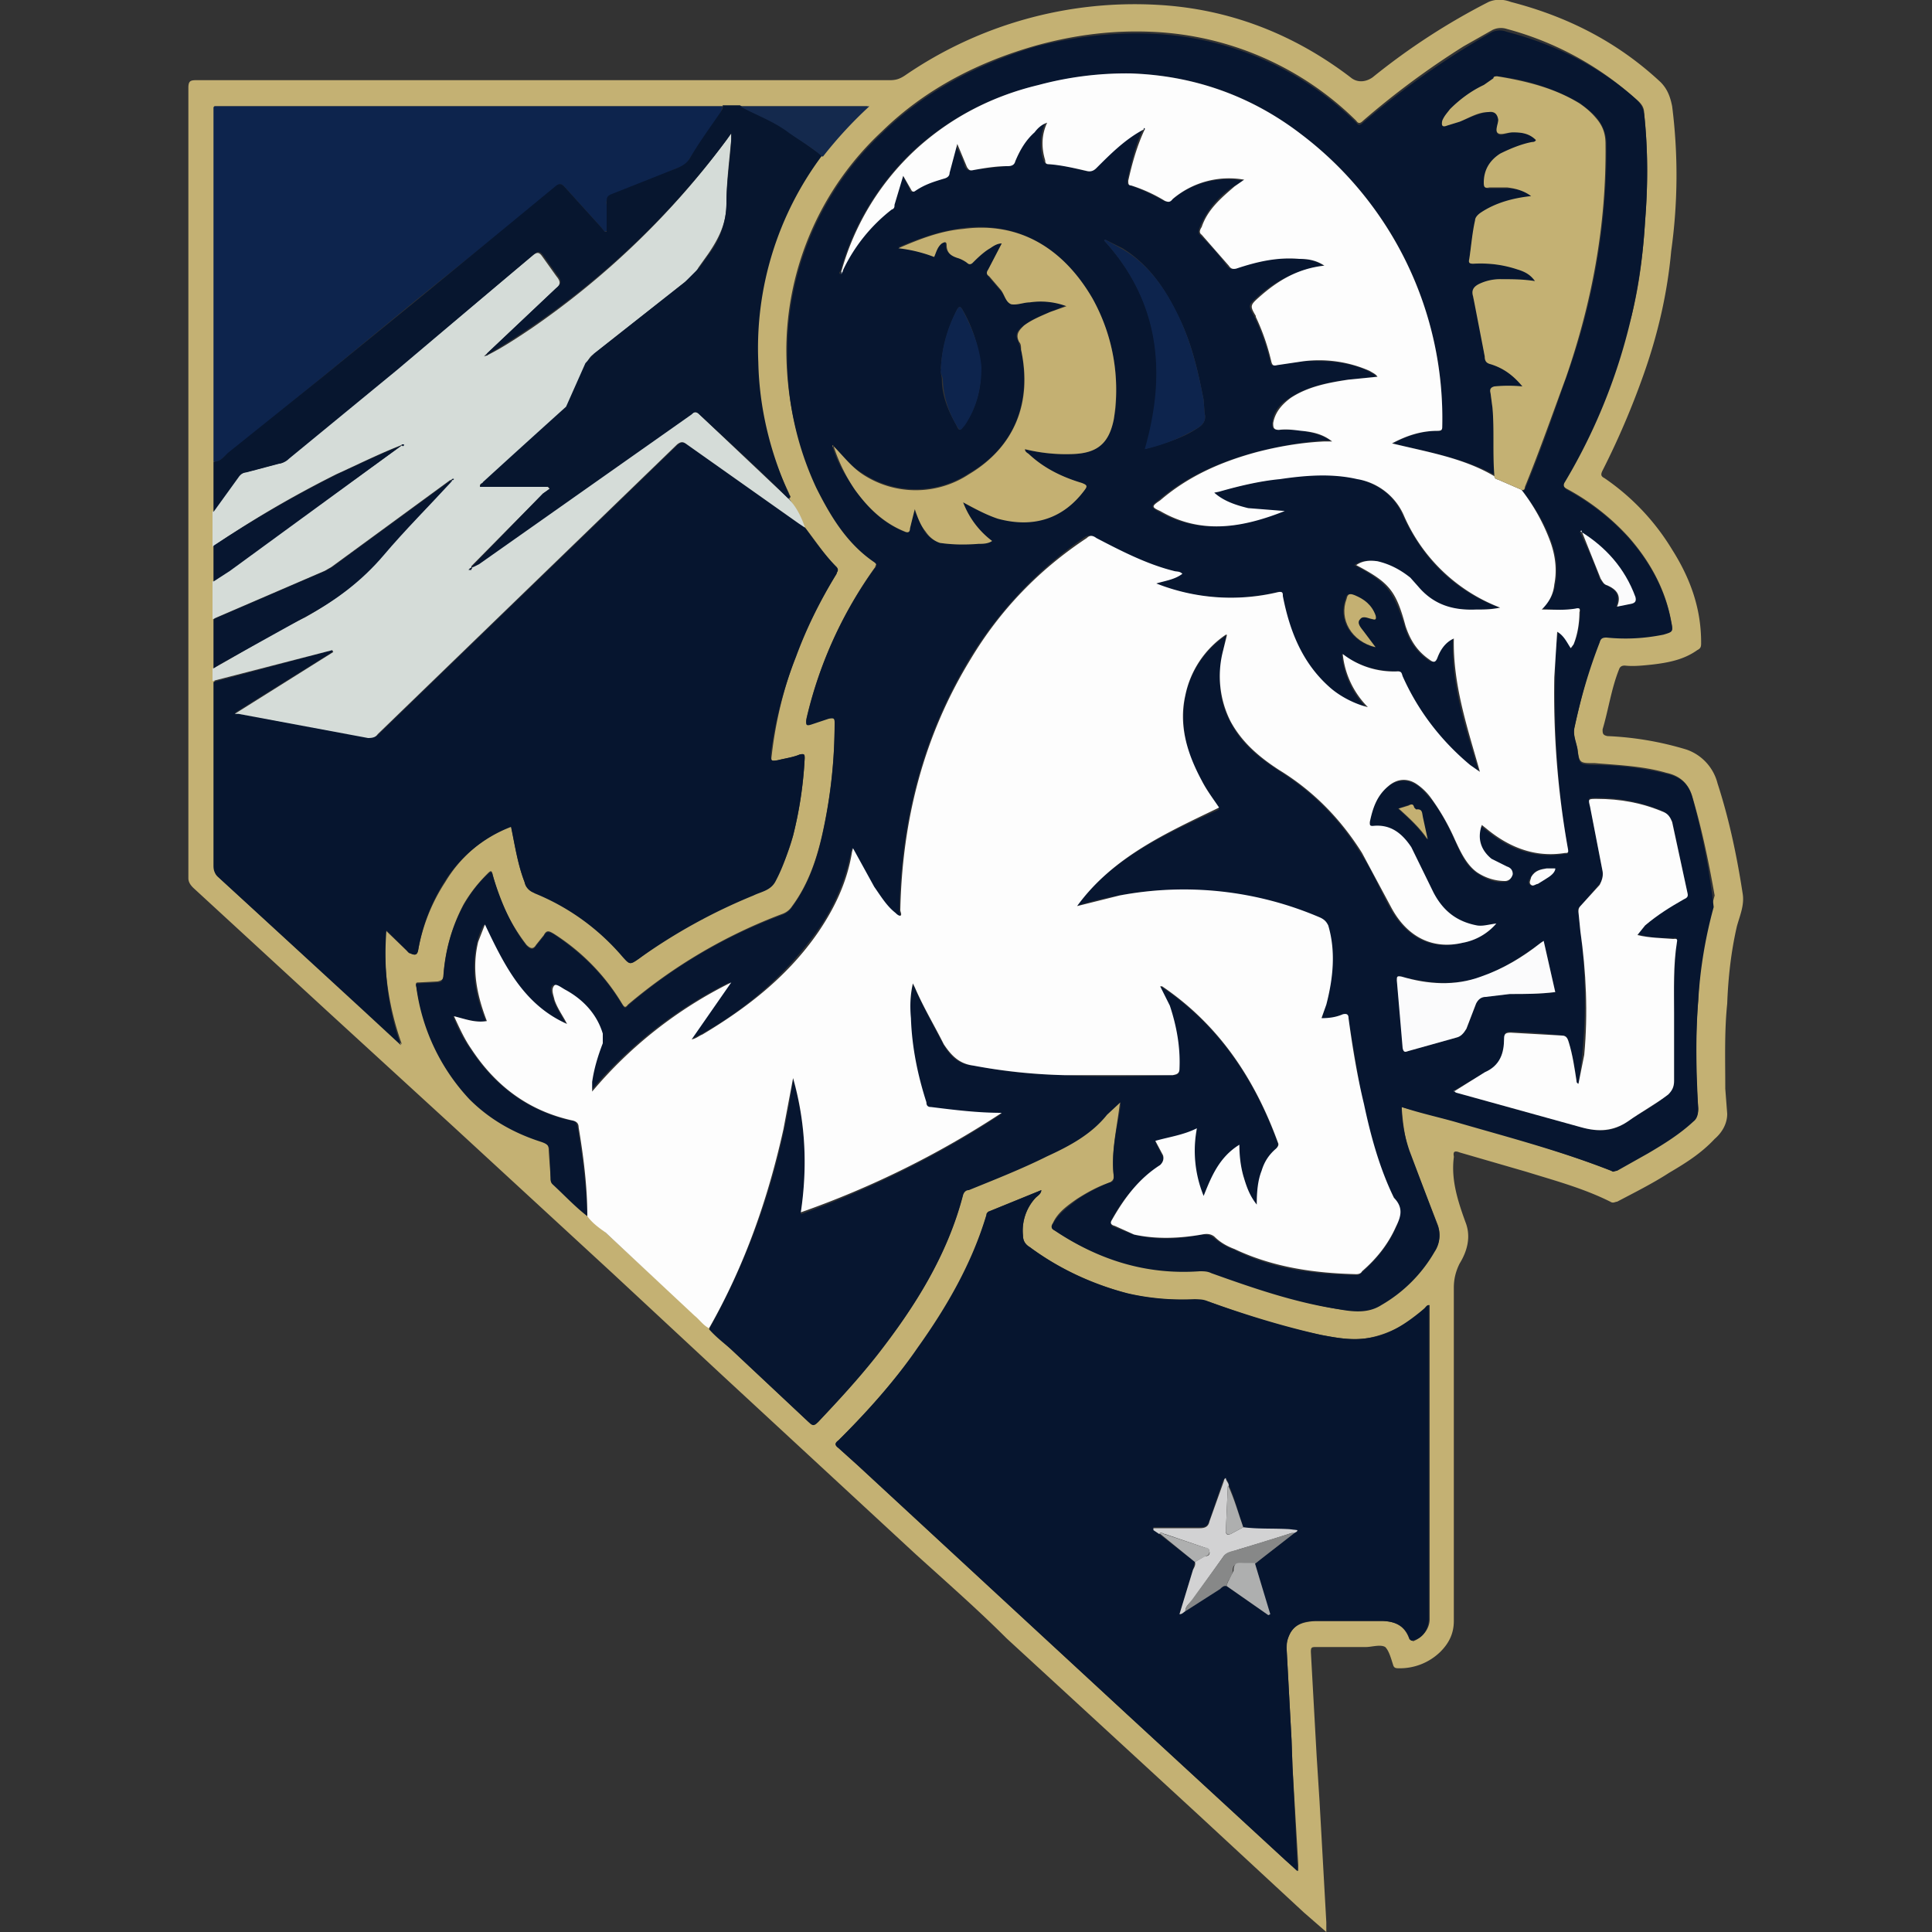 <svg version="1.1" id="Layer_1" xmlns="http://www.w3.org/2000/svg" x="0" y="0" viewBox="0 0 200 200" xml:space="preserve"><rect x="0" y="0" width="200" height="200" fill="#333333" stroke="none"/><style>.nbb_st0{fill:#c4b173}.nbb_st1{fill:#071630}.nbb_st2{fill:#fdfdfd}.nbb_st3{fill:#06152f}.nbb_st4{fill:#d5dcd8}.nbb_st5{fill:#0d244d}.nbb_st6{fill:#07162f}.nbb_st7{fill:#14294d}.nbb_st8{fill:#c4b072}.nbb_st9{fill:#fbfbfc}.nbb_st12{fill:#aeafaf}</style><path class="nbb_st0" d="M137.3 200l-2.3-2-10.8-10a33188 33188 0 00-20-18.4c-3-3-6.2-5.8-9.4-8.7l-20-18.5-11.4-10.6-16.5-15.2-13.1-12L20 91.9c-.3-.3-.5-.6-.5-1V9.1c0-.7.2-.8.8-.8h71.8c.6 0 1-.1 1.6-.5A42 42 0 01119.8.5c7.4.4 14.1 3 20 7.5.7.6 1.6.5 2.3 0a68.8 68.8 0 0112-7.8c.7-.3 1.5-.3 2.3 0 5.8 1.5 11 4.1 15.5 8.3.7.7 1 1.5 1.2 2.5a56.6 56.6 0 01-.1 15c-.4 4.4-1.4 8.7-2.9 12.9a83.2 83.2 0 01-4.2 9.8c-.2.4-.2.6.2.8a24 24 0 017 7.4c1.9 3 3 6.1 3 9.6 0 .4 0 .6-.4.8-1.4 1-3 1.3-4.7 1.5-1 .1-1.9.2-2.8.1-.3 0-.5.1-.6.4-.8 2-1.1 4.2-1.7 6.2 0 .4 0 .6.5.7a32.7 32.7 0 018.2 1.4 5 5 0 013.2 3.5c1.2 3.7 2 7.5 2.6 11.4.2 1.2-.3 2.3-.6 3.4-.6 2.6-.9 5.3-1 8-.3 2.9-.2 5.8-.2 8.8l.2 2.6c0 1.1-.6 2-1.3 2.6-1.4 1.5-3 2.5-4.7 3.5-1.7 1.1-3.5 2-5.4 3-.2 0-.4.2-.7 0-2.8-1.4-5.8-2.2-8.7-3.1l-6.9-2c-.5-.2-.7-.1-.6.4v.1c-.3 2.3.4 4.5 1.2 6.7.6 1.5.2 3-.6 4.3-.4.8-.6 1.6-.6 2.5v34.5c0 1.3-.5 2.3-1.4 3.2a6 6 0 01-4.2 1.7c-.4 0-.6 0-.7-.4-.2-.6-.4-1.4-.8-1.8-.5-.3-1.4 0-2 0h-5.1c-.5 0-.6 0-.6.5l.6 10.8.3 4.7.7 12.5v1zM76.6 11H22.2v78.5c0 .6 0 1 .4 1.3l15 13.7 4 3.6a29.7 29.7 0 01-1.7-11.8l2.1 2 .5.4c.5.2.7.2.8-.4a19 19 0 012.8-7 14 14 0 016.8-5.8c.4 2 .7 4 1.4 5.8.2.6.5 1 1 1.1 3.6 1.4 6.6 3.7 9.1 6.5.8 1 .8 1 1.8.3 3.6-2.8 7.7-4.8 11.8-6.6.8-.3 1.8-.5 2.3-1.5.7-1.5 1.4-3 1.8-4.6a41 41 0 001.2-8c0-.3 0-.5-.5-.4-.7.3-1.5.4-2.3.6-.7.1-.7.1-.6-.6a42 42 0 012.5-10.2c1.1-3 2.5-5.8 4.2-8.5 0-.2.3-.4 0-.7-1.2-1.2-2.1-2.6-3.2-4l-.1-.1c-.4-1-1-2-1.6-3 .3-.2 0-.3 0-.5A33.6 33.6 0 0189.8 11H76.6zm31.2 112.2l-5.4 2.2c-.2 0-.2.3-.3.5-1.5 5-4 9.4-7 13.6a75.7 75.7 0 01-8.3 9.6c-.4.3-.4.5 0 .8l2 1.8 14.6 13.5 13.2 12.2 16.5 15.2 1.3 1.1v-.6l-.6-10.2-.1-2.8-.5-9.2c0-.7 0-1.3.4-1.9.6-1 1.6-1.1 2.6-1.2h6.7c1.4 0 2.5.4 3 1.9l.4.2c1-.4 1.7-1.3 1.7-2.3v-31.8-.7c-.3 0-.4.3-.6.4a11.4 11.4 0 01-5.7 3c-1.7.3-3.3 0-4.9-.3-4-.8-8-2.1-11.8-3.5l-1.3-.2a24 24 0 01-7-.6c-3.6-1-7-2.5-10.1-4.8-.5-.3-.7-.7-.7-1.2a5 5 0 011.3-3.9c.2-.2.5-.4.6-.8h.2-.2zm-34.4 14.3l2.3 2.2 8 7.5c.4.3.6.3 1 0 2.1-2.3 4.2-4.5 6.1-7 4-5 7.3-10.4 8.9-16.6 0-.3.3-.4.6-.5 2.7-1 5.5-2.2 8.1-3.5 2.4-1 4.6-2.3 6.2-4.3l1.3-1.3c.1.2 0 .3 0 .4-.3 2.5-.9 4.9-.6 7.3 0 .4-.1.5-.4.7-1.2.4-2.3 1-3.4 1.7-1 .7-2 1.4-2.5 2.5-.2.3-.2.5.1.7a24 24 0 0015 4.2c.5 0 .9 0 1.2.2 4.3 1.5 8.6 3 13.1 3.8 1.6.2 3.2.4 4.6-.5a15 15 0 005.5-5.5 3 3 0 00.3-2.8l-3-7.7c-.4-1.4-.6-2.9-.7-4.4l6 1.6c5.3 1.5 10.6 3 15.7 5l.6-.1 3.2-1.8c1.7-1 3.3-2 4.7-3.3.4-.4.5-.8.5-1.3-.3-3.7-.3-7.5 0-11.2a46.9 46.9 0 011.7-10.8c-.6-3.4-1.3-6.8-2.3-10.2-.4-1.4-1.3-2.2-2.7-2.5-2.4-.7-5-.8-7.4-1-1.6 0-1.6 0-1.8-1.5-.2-.7-.5-1.5-.3-2.3.7-3 1.4-6 2.6-8.8.1-.4.3-.5.7-.5 2 .2 4 .1 5.9-.3 1-.2 1-.3.8-1.3-.6-3.3-2.2-6.2-4.4-8.7a24 24 0 00-6.4-5c-.4-.2-.4-.4-.2-.9a88.1 88.1 0 006.9-17c.8-3.2 1.2-6.5 1.4-9.9.3-3.7.3-7.4-.1-11.1 0-.6-.3-1-.8-1.4A32.5 32.5 0 00156 3a2 2 0 00-1.5.1l-3 1.7a85 85 0 00-10.4 7.7c-.3.3-.5.3-.7 0a32 32 0 00-21-9.2c-4.1-.2-8.1.3-12.1 1.4-6 1.7-11.5 4.5-16 8.9a31 31 0 00-9.9 22.5c0 5 1 9.8 3.2 14.2 1.4 3 3.1 5.8 6 7.8.3.2 0 .4 0 .6a44 44 0 00-7.1 15.6c-.1.5-.1.7.5.5l1.8-.5c.5-.1.6 0 .6.5 0 3.8-.4 7.5-1.2 11.2-.6 2.8-1.5 5.5-3.2 7.8a2 2 0 01-1 .8 54.2 54.2 0 00-16 9.4c-.3.4-.4.2-.6-.1-1.8-3-4.2-5.4-7-7.2-.5-.3-.8-.5-1.1.1l-.8 1c-.3.5-.6.4-1 0a19.3 19.3 0 01-3.5-7.3c-.1-.4-.2-.4-.5-.1-1 1-1.8 2-2.5 3.2a18.4 18.4 0 00-2.1 7.4c0 .4-.2.5-.6.6l-1.9.1c-.3 0-.4 0-.3.4.7 4.4 2.4 8.3 5.5 11.6 2.1 2 4.6 3.5 7.4 4.4.6.2.8.4.8 1l.2 2.8c0 .2 0 .4.2.6 1.2 1.1 2.3 2.3 3.6 3.3.5.7 1.2 1.2 1.8 1.7l9.3 8.6c.5.5 1 1 1.5 1.3z"/><path class="nbb_st1" d="M60.8 125.9c-1.3-1-2.4-2.2-3.6-3.3-.2-.2-.2-.4-.2-.6l-.1-2.8c0-.6-.3-.8-.9-1-2.8-.9-5.3-2.3-7.4-4.4a21 21 0 01-5.5-11.6c-.1-.4 0-.4.3-.4l2-.1c.3 0 .4-.2.5-.6.2-2.6.8-5 2.1-7.4.7-1.2 1.5-2.3 2.5-3.2.3-.3.4-.3.5.1.8 2.6 1.8 5.1 3.5 7.3.4.4.7.5 1 0l.8-1c.3-.6.6-.4 1-.2 3 2 5.3 4.3 7.1 7.3.2.3.3.5.6.1a52.9 52.9 0 0116-9.4 2 2 0 001-.8c1.7-2.3 2.6-5 3.2-7.8.8-3.7 1.2-7.4 1.2-11.2 0-.5 0-.6-.6-.5L84 75c-.6.2-.6 0-.5-.6a43 43 0 017-15.5c.2-.2.4-.4 0-.7-2.8-1.9-4.5-4.7-6-7.7a32 32 0 01-3-14.2 31 31 0 019.8-22.5c4.5-4.4 10-7.2 16-9 4-1 8-1.5 12.1-1.3a32 32 0 0121 9.2c.2.3.4.3.7 0a85 85 0 0113.4-9.4 2 2 0 011.5 0c5 1.3 9.6 3.6 13.4 7 .5.5.7.9.8 1.5.4 3.7.4 7.4.1 11.1a59.4 59.4 0 01-8.3 27c-.2.3-.2.5.2.8 2.4 1.3 4.6 3 6.4 5 2.2 2.5 3.8 5.4 4.4 8.7.2 1 .2 1-.8 1.3-2 .4-3.9.5-5.9.3-.4 0-.6.1-.7.5a55.5 55.5 0 00-2.6 8.8c-.2.8.2 1.5.3 2.3.2 1.6.2 1.5 1.8 1.6a31 31 0 017.4.9c1.4.3 2.3 1 2.7 2.5a74.2 74.2 0 012.2 11.3 47 47 0 00-1.6 9.7c-.3 3.8-.2 7.5 0 11.2 0 .5-.1 1-.5 1.3-1.4 1.3-3 2.3-4.7 3.3l-3.2 1.8c-.2 0-.4.2-.6 0-5.1-2-10.4-3.4-15.6-4.9-2-.6-4-1-6.1-1.7 0 1.6.3 3 .8 4.5l2.9 7.7a3 3 0 01-.3 2.8 15 15 0 01-5.5 5.5c-1.4.9-3 .7-4.6.4-4.5-.7-8.8-2.2-13-3.7-.4-.2-.8-.2-1.2-.2-5.6.4-10.5-1.2-15-4.2-.4-.2-.4-.4-.2-.7.6-1.1 1.6-1.8 2.5-2.5 1-.7 2.2-1.3 3.4-1.8.3 0 .4-.2.4-.6-.3-2.4.3-4.9.7-7.3v-.4l-1.4 1.3c-1.6 2-3.8 3.2-6.2 4.3-2.6 1.3-5.4 2.4-8.1 3.5-.3 0-.5.2-.6.5-1.6 6.2-5 11.6-8.9 16.6-1.9 2.4-4 4.7-6.2 7-.3.3-.5.3-.8 0l-8.1-7.6c-.8-.7-1.6-1.3-2.3-2.1a73.9 73.9 0 008.7-25.9c1.3 4.6 1.5 9.2.8 14 7.4-2.7 14.3-6.1 20.8-10.4-2.5 0-4.9-.3-7.3-.6-.3 0-.5-.1-.6-.4-.8-2.9-1.4-5.8-1.6-8.8 0-1.1 0-2.3.3-3.6l.2.4c.9 2 2 4 3 5.9.7 1.2 1.6 2 3 2.1h.3c3 .7 6.1.9 9.2 1 3.7.2 7.5.1 11.2 0 .4 0 .6 0 .7-.6 0-2.2-.3-4.4-1.1-6.4l-1-2.2.3.1c5.9 4 9.6 9.6 12 16.2 0 .2 0 .4-.3.6-.7.6-1 1.4-1.4 2.3a11 11 0 00-.5 3.4c-.8-.9-1.1-2-1.4-3-.3-1-.4-2-.5-3.1-2 1.3-2.8 3.3-3.6 5.4a11.5 11.5 0 01-.7-7c-1.5.6-3 .8-4.3 1.2l.8 1.6c0 .3 0 .6-.4.9a15.7 15.7 0 00-5 5.7c0 .3 0 .5.3.6l2 .8c2.4.6 4.7.5 7.1 0 .5 0 .8 0 1.2.3.7.6 1.4 1 2.2 1.3 4 2 8.2 2.5 12.6 2.6.3 0 .4-.1.6-.3 1.5-1.3 2.7-2.8 3.5-4.6.4-1 .7-2-.1-2.8v-.2c-1.7-3-2.5-6.4-3.3-9.7l-1.5-8.9c0-.4-.2-.5-.6-.4-.7.3-1.4.4-2.2.4l.4-1.4c.8-2.7 1-5.5.2-8.2 0-.5-.3-.6-.7-.8a36 36 0 00-25.3-1.3c3.8-5 9.3-7.5 14.8-10l-1.8-3a12.3 12.3 0 01-1.7-8.7 10 10 0 014.2-6.3v.1l-.3 1.6c-.5 2.5-.5 5 .8 7.3 1.1 2.2 3 3.7 5 5 3.5 2.2 6.3 5 8.5 8.6 1.2 1.8 2 3.8 3 5.6 1.8 3.2 4.4 4.4 7.5 3.6a6 6 0 003.4-1.9c-.7.1-1.3.3-1.9.2-2-.4-3.6-1.5-4.5-3.4-.9-1.5-1.5-3.2-2.4-4.7-.9-1.5-2-2.4-3.9-2.2-.3 0-.4 0-.3-.4.2-1.4.7-2.7 1.8-3.7 1-.8 2-.9 3.1-.2.6.4 1 1 1.5 1.5 1 1.3 1.7 2.7 2.4 4.2.6 1.3 1.1 2.6 2.3 3.4.9.6 1.8 1 2.8.9.5 0 .8-.3.8-.8.1-.4-.2-.6-.5-.7l-1.6-.8c-1.2-.9-1.5-2-1.1-3.5l.5.4c2.4 2 5 3 8.2 2.5.3 0 .4 0 .3-.5A92.8 92.8 0 01161 70c0-1.5 0-3 .3-4.6.7.4 1 1 1.4 1.7l.2-.4c.5-1 .6-2.2.7-3.3 0-.4 0-.5-.4-.4-1.2.2-2.3.1-3.6 0a4 4 0 001.4-2.5c.3-1.5.1-3-.4-4.4-.7-2-1.8-3.7-3-5.3.3 0 .3-.3.4-.5 1.5-3.6 2.8-7.4 4.1-11.1a69.2 69.2 0 004.2-24.3c0-1-.4-2-1-2.7-.5-.6-1.1-1-1.7-1.5a22 22 0 00-8.6-2.8c-.1 0-.3 0-.4.2-.2.4-.6.5-1 .7-1.3.7-2.5 1.5-3.5 2.6-.3.3-.6.7-.7 1.1-.1.4 0 .7.4.5l1.3-.4c1-.4 2-.9 3-1 .7 0 1 .2 1 .8 0 .5-.4 1.2 0 1.5.4.2 1-.2 1.6-.2.8 0 1.7.1 2.3.8 0 .2-.2.2-.3.2-1.2.3-2.3.7-3.3 1.3a3.3 3.3 0 00-1.7 2.9c0 .4 0 .7.6.6h1.7c.9 0 1.7.2 2.6.8-2 .3-3.7.8-5.3 1.8-.3.2-.5.4-.5.8-.4 1.3-.5 2.6-.7 4 0 .3.1.4.5.4 1.5 0 3.1 0 4.6.6.6.3 1.3.5 1.8 1.2l-3.6-.2a5 5 0 00-2.3.6c-.5.3-.7.7-.6 1.3.6 2 .9 4 1.2 6.2 0 .4.2.6.7.7 1.2.4 2.3 1.2 3.2 2.3h-2.8c-.5.2-.6.3-.5.7l.2 1.5c.3 2.4 0 4.7.3 7-3.3-1.8-7-2.4-10.6-3.3 1.5-.8 3-1.3 4.7-1.3.3 0 .4 0 .4-.4a36.8 36.8 0 00-14.6-30.3c-5.2-4-11.1-6.1-17.7-6.3a35 35 0 00-9.4 1.2A28.5 28.5 0 0095 15.2a27 27 0 00-8 12.9c-.1 0-.2.2 0 .3v-.2l.2-.3c1.2-2.4 2.8-4.5 5-6.2.2-.1.2-.3.3-.6l.9-3 .8 1.5c0 .3.1.3.4.2.9-.7 2-1 3-1.3.3-.1.5-.3.6-.6l.7-3c.4.9.8 1.6 1 2.4.2.3.4.4.7.3l3.5-.4c.5 0 .8-.1 1-.6.4-1 1-2.1 1.8-3 .4-.3.7-.7 1.3-.9a5.7 5.7 0 00-.2 3.9c.1.2.2.4.5.4 1.3 0 2.6.4 3.9.7.4.1.6 0 1-.3 1.4-1.5 3-3 4.8-4h.1c-.8 1.7-1.2 3.5-1.6 5.3 0 .3 0 .4.3.5 1.2.4 2.4 1 3.5 1.6.3.1.5.2.8-.1a9 9 0 017.4-2l-1 .6a9.4 9.4 0 00-3.5 4.2c-.1.3-.2.6 0 .8 1 1 2 2.1 2.8 3.2.3.4.5.4.9.3 2-.7 4.2-1.2 6.4-1 1 0 1.8.1 2.7.7a13 13 0 00-6.9 3.3c-.9.8-.9.8-.3 1.9.8 1.6 1.3 3.1 1.7 4.7 0 .4.2.5.6.4l2.7-.4c2.3-.1 4.7 0 6.8 1 .3.2.7.3.9.6l-3 .3c-2.1.3-4.2.7-6 1.9-1 .6-1.7 1.4-1.8 2.6 0 .4 0 .7.6.7h2.3c1 .3 2.1.4 3.1 1.1h-.7c-2.4.2-4.7.6-7 1.2-3.7 1-7.2 2.5-10.1 5-.8.6-.8.7.1 1.2 4.3 2.4 8.6 1.6 12.8-.1-1.2 0-2.5 0-3.7-.3a8 8 0 01-3.6-1.6l.6-.1c2-.6 4.2-1 6.3-1.4 2.6-.3 5.3-.5 8 0 2.1.6 3.8 1.6 4.8 3.8 2 4.4 5.2 7.8 10 9.6-1 .2-1.7.2-2.5.2-2.4.1-4.5-.5-6-2.4l-.9-.9c-1-.8-2-1.4-3.3-1.7-.8-.1-1.6-.1-2.3.4 3.4 1.8 4 2.6 5.2 6.3a6.2 6.2 0 002.4 3.5c.4.3.6.3.9-.2.3-.9.8-1.6 1.7-2-.2 4.8 1.3 9.2 2.7 13.8l-1-.7a23.3 23.3 0 01-7-9.2c-.1-.2-.1-.6-.5-.5-2.1 0-4-.6-5.7-1.8a9.1 9.1 0 002.5 5.5 9.4 9.4 0 01-4-2.1 15.5 15.5 0 01-4.7-9.4c0-.3 0-.5-.5-.4a21 21 0 01-12.6-.9c1-.3 1.9-.4 2.7-1l-.9-.3c-2.9-.7-5.5-2-8.1-3.5-.4-.2-.7-.2-1 0a41.3 41.3 0 00-12 12.7c-4.8 8-7 16.6-7.2 26 0 .1.2.4 0 .5-.3 0-.4-.2-.6-.3-.9-.8-1.5-1.7-2.1-2.7l-2.2-4-.1.4c-.6 3-1.8 5.8-3.6 8.3a36.5 36.5 0 01-12 10.6l-1 .5 4-5.9A44.6 44.6 0 0061.1 113v-1l1.1-4c.2-.4.2-.7 0-1-.6-2-2-3.5-3.8-4.5-.4-.2-1-.7-1.2-.5-.4.4 0 1 .1 1.5.3.9.9 1.7 1.3 2.5-4.5-2-6.6-6-8.5-10.3a6 6 0 00-.7 1.8c-.7 2.9-.2 5.6.9 8.2-1.2.2-2.3-.3-3.4-.5.5 1.3 1.1 2.4 1.8 3.4 2.5 3.8 5.9 6.4 10.4 7.4.5 0 .6.3.7.7.5 3 .9 6.1 1 9.2zm25.5-79.7s0-.2-.1-.1c-.1 0 0 .1 0 .2.5 1.6 1.3 3 2.3 4.3 1.3 2 2.9 3.5 5 4.4.5.2.6 0 .7-.3l.4-2 1.1 2.3c.4.6 1 1 1.6 1.2 1.3.2 2.6.2 4 0 .4 0 1 0 1.4-.2a8.8 8.8 0 01-3-4c1.2.7 2.4 1.3 3.6 1.6 3.6 1.1 6.8 0 9-2.9.3-.4.2-.5-.3-.7-2-.6-4-1.5-5.5-3-.2-.1-.3-.2-.4-.5 1.6.4 3.3.6 5 .5 2.5-.1 3.7-1.1 4.2-3.6l.2-1.1c.3-4-.4-7.9-2.5-11.4-2.8-5-7.3-8-13.3-7.3-2.3.3-4.4 1-6.7 2 1.4.3 2.6.5 3.7 1 .2-.5.3-1 .7-1.4.3-.1.5-.3.5.1 0 .9.6 1.2 1.3 1.4l.9.5c.2.2.3.1.5 0l1.8-1.5c.4-.2.8-.5 1.3-.5l-.1.2-1.3 2.5c-.2.3-.2.5 0 .7l1.2 1.4c.5.5.6 1.3 1.2 1.5.6.1 1.3-.2 1.9-.2a8 8 0 013.8.3l-1.7.7c-1 .4-2 .8-2.7 1.4-.6.4-1 .9-.6 1.6l.3.9c1.1 5.5-.7 10.1-5.4 12.8a10 10 0 01-11 0c-1.2-.7-2-1.7-3-2.8zm64.2 66.7l.2.2 13 3.6c1.8.5 3.3.5 4.8-.6 1.4-1 3-1.7 4.2-2.9.4-.3.6-.7.6-1.3v-7c0-2.5 0-5 .3-7.5 0-.4-.2-.3-.4-.3-1.2 0-2.4 0-3.7-.4l.9-1c1.2-1 2.5-1.9 3.9-2.6.2-.2.5-.2.4-.6l-1.6-7.5c-.2-.4-.4-.7-.9-1a17 17 0 00-7-1.4c-.8 0-.8 0-.6.8l1.3 6.8c0 .5 0 1-.4 1.4l-1.9 2.2c-.2.2-.3.3-.2.6l.2 2a56.3 56.3 0 01-.2 15.8c-.2 0-.2-.2-.2-.4-.2-1.3-.4-2.6-.8-3.9-.1-.4-.2-.7-.7-.7a52 52 0 00-5.3-.4c-.5 0-.7.1-.6.6 0 1.6-.5 2.9-2 3.7-1.2.5-2.2 1.2-3.3 1.8zm9.3-15.5l-.3.2c-1.9 1.4-3.9 2.7-6.1 3.5-2.8 1-5.5.7-8.3 0-.5-.1-.5 0-.5.4l.7 7c0 .4.2.4.5.3l5-1.4c.4-.1.7-.4 1-.9l1-2.6a1 1 0 011-.7c.8-.2 1.7-.2 2.5-.3 1.6 0 3.1 0 4.7-.2l-1.2-5.3zm-41.3-50.9c2-.6 3.9-1.1 5.5-2.2.5-.3.9-.8.7-1.5l-.1-1.4c-.6-3.1-1.3-6.2-2.8-9-1.3-2.7-3-5.1-5.6-6.7l-1.8-.9-.1.1c5.8 6.3 6.5 13.6 4.3 21.6zm-21-8.3c-.2.4 0 .7 0 1.1 0 1.7.7 3.3 1.5 4.7.3.7.4.6.8 0a9.2 9.2 0 001.7-6 14 14 0 00-1.9-6c-.2-.3-.3-.3-.5 0-1 2-1.6 4-1.7 6.2zM163.5 55c.8 1.6 1.5 3.2 2.1 4.9.2.3.4.6.7.7.9.4 1.5 1 1 2.2l1.5-.3c.5-.1.5-.3.4-.7-1-3-3-5.2-5.7-6.8zm-21.2 12c-.4-.6-.9-1-1.2-1.6-.3-.4-.8-.9-.4-1.3.3-.4.8-.2 1.2 0 .4 0 .5 0 .4-.4-.5-1-1.2-1.6-2.2-2-.5-.3-.7-.2-.8.3-.8 2.1.5 4.4 3 5zm5.4 19.9l-.5-2.3c-.1-.3 0-1-.7-.8l-.2-.2c0-.5-.4-.3-.7-.2l-.9.3c1.1 1 2.2 2 3 3.2zm13.2 3h-.9c-.6.1-1.2.2-1.5.9-.2.2-.4.6-.1.8.2.2.5 0 .7-.1l.9-.5c.4-.3.8-.5.9-1zm-85.2 11.7z"/><path class="nbb_st2" d="M60.8 125.9c0-3.1-.4-6.2-.9-9.2 0-.4-.2-.6-.6-.7-4.6-1-8-3.6-10.5-7.4-.7-1-1.2-2.1-1.8-3.4 1.2.3 2.2.7 3.4.5-1-2.6-1.6-5.3-.9-8.2l.7-1.8c2 4.2 4 8.3 8.5 10.3-.4-.8-1-1.6-1.3-2.5-.1-.5-.4-1.1 0-1.5.2-.2.8.3 1.2.5 1.8 1 3.2 2.5 3.8 4.5v1c-.5 1.3-.9 2.6-1.1 4v1a44.6 44.6 0 0114.4-11.3l-4.1 5.9c.5-.1.8-.4 1.1-.5 4.7-2.8 8.9-6.1 12-10.6 1.7-2.5 3-5.2 3.5-8.3l.1-.4 2.2 4c.7 1 1.3 2 2.2 2.7.1.1.3.3.5.3.2-.1 0-.4 0-.6.2-9.3 2.4-18 7.3-26 3-5 7-9.2 12-12.5.3-.3.6-.3 1 0 2.5 1.3 5.2 2.7 8 3.4.3.1.6 0 .9.3-.8.6-1.7.7-2.7 1a21 21 0 0012.6.9c.5-.1.5.1.5.4.7 3.6 2 6.9 4.8 9.4 1.1 1 2.7 1.8 4 2.1a9.1 9.1 0 01-2.6-5.5 8.6 8.6 0 005.7 1.8c.4 0 .4.2.5.5 1.6 3.6 4 6.7 7 9.2l1 .7c-1.3-4.6-2.8-9-2.7-13.8-.9.4-1.4 1.2-1.7 2-.2.5-.4.5-.8.2-1.3-.9-2-2-2.5-3.5-1-3.7-1.7-4.5-5.1-6.3.7-.5 1.5-.5 2.2-.4 1.3.3 2.4.9 3.4 1.7l.8.9c1.6 1.9 3.6 2.5 6 2.4.8 0 1.6 0 2.5-.2a17.8 17.8 0 01-10-9.6 6.4 6.4 0 00-4.8-3.7c-2.6-.6-5.3-.4-8 0-2.1.2-4.2.7-6.3 1.3l-.5.1c1 .9 2.3 1.3 3.5 1.6l3.8.3c-4.3 1.7-8.6 2.5-12.9 0-.9-.4-.9-.5 0-1.1 2.9-2.5 6.3-4 10-5 2.3-.6 4.7-1 7-1.1h.8c-1-.8-2.1-1-3.2-1.1-.8-.1-1.5-.2-2.3-.1-.6 0-.6-.3-.6-.7.2-1.2 1-2 1.8-2.6 1.8-1.2 4-1.6 6-1.9l3-.3c-.2-.3-.5-.4-.8-.6a13 13 0 00-6.9-1l-2.7.4c-.4.1-.5 0-.6-.4a23 23 0 00-1.6-4.6v-.1c-.6-1-.6-1.1.3-1.9 1.9-1.7 4-3 6.8-3.3-.9-.6-1.8-.7-2.6-.7-2.3-.2-4.4.3-6.5 1-.4.1-.6 0-.8-.3l-2.8-3.2c-.3-.2-.2-.5 0-.8.6-1.8 2-3 3.4-4.2l1-.7a9 9 0 00-7.4 2c-.3.4-.5.3-.8.2a16 16 0 00-3.5-1.6c-.3 0-.3-.2-.3-.5.4-1.8.9-3.6 1.7-5.3 0-.2 0-.1-.1 0-1.9 1-3.4 2.5-4.9 4-.3.3-.6.4-1 .3-1.3-.3-2.6-.6-3.9-.7-.3 0-.4-.1-.4-.4-.4-1.3-.4-2.6.2-3.9-.6.2-1 .6-1.3 1-.9.8-1.5 1.8-2 3-.1.4-.4.5-.8.5-1.2 0-2.4.2-3.5.4-.4.1-.5 0-.7-.3l-1-2.4-.8 3c0 .3-.2.5-.6.6-1 .3-2 .6-3 1.3-.2.1-.3 0-.4-.2l-.8-1.4-.9 3c0 .2 0 .4-.3.5a17.4 17.4 0 00-5 6.2l-.1.3-.1-.1a27 27 0 018-12.9c3.6-3.2 7.8-5.3 12.4-6.4a35 35 0 019.5-1.2c6.5.2 12.5 2.3 17.7 6.3a36.9 36.9 0 0114.6 30.3c0 .3-.1.4-.5.4-1.7 0-3.2.5-4.7 1.3 3.7.9 7.4 1.5 10.6 3.4 0 .3.3.3.5.4l2.3 1a20 20 0 013 5.4c.5 1.4.7 2.9.4 4.4-.1 1-.5 1.8-1.3 2.6 1.2 0 2.3.1 3.5-.1.4-.1.5 0 .4.4 0 1.1-.2 2.3-.6 3.3l-.3.4c-.4-.6-.7-1.3-1.4-1.7l-.3 4.7a91 91 0 001.4 17.7c.1.5 0 .5-.3.5-3.1.5-5.8-.6-8.1-2.5l-.5-.4c-.5 1.4-.1 2.6 1 3.5l1.6.8c.3.1.6.3.6.8-.1.4-.4.7-.8.7-1 0-2-.3-2.9-.9-1.1-.8-1.7-2.1-2.3-3.4a23 23 0 00-2.4-4.2 6 6 0 00-1.5-1.5c-1-.7-2.1-.6-3 .2-1.2 1-1.6 2.3-1.9 3.7 0 .3 0 .4.3.4 1.8-.2 3 .7 4 2.2l2.3 4.7c1 1.9 2.4 3 4.5 3.4.6.1 1.2-.1 2-.2a6 6 0 01-3.5 2c-3 .7-5.7-.5-7.4-3.7l-3-5.6c-2.2-3.5-5-6.4-8.6-8.6-2-1.3-3.8-2.8-5-5a10.4 10.4 0 01-.8-7.3l.4-1.6v-.1h-.1a10 10 0 00-4.2 6.3c-.7 3.1.2 6 1.7 8.8.5 1 1.2 1.9 1.8 2.8-5.4 2.6-11 5.1-14.7 10.2l4.4-1.1a35.7 35.7 0 0120.8 2.3c.4.2.6.4.8.8.8 2.7.5 5.5-.2 8.2l-.5 1.4c.8 0 1.5-.1 2.2-.4.4-.1.6 0 .6.4.4 3 .9 6 1.6 8.9.7 3.3 1.6 6.6 3.1 9.7l.1.1c.9 1 .6 1.9.1 2.9-.8 1.8-2 3.3-3.5 4.6-.1.2-.3.3-.6.3-4.3-.1-8.6-.7-12.6-2.6-.8-.3-1.5-.7-2.1-1.3-.4-.3-.8-.3-1.3-.2-2.3.4-4.7.5-7 0l-2-.9c-.4-.1-.5-.3-.3-.6 1.3-2.3 2.8-4.3 5-5.7.3-.3.4-.6.3-1l-.8-1.5c1.4-.4 2.9-.6 4.3-1.3a12.4 12.4 0 00.7 7c.8-2 1.6-4 3.7-5.3 0 1 .1 2.1.4 3.2.3 1 .6 2 1.4 3 0-1.3.1-2.5.5-3.5.3-1 .8-1.7 1.5-2.3.2-.2.3-.4.2-.6-2.4-6.6-6.1-12.2-12-16.2h-.2l1 2c.7 2.1 1.1 4.3 1 6.5 0 .5-.2.6-.7.7h-11.2a58.3 58.3 0 01-9.5-1c-1.4-.2-2.2-1-3-2.2-1-2-2.1-3.8-3-5.9l-.2-.4c-.3 1.3-.3 2.5-.2 3.6.1 3 .7 5.9 1.6 8.7 0 .4.2.5.5.5 2.4.3 4.8.6 7.3.6a95.7 95.7 0 01-20.8 10.3c.7-4.7.5-9.3-.8-13.9l-1 5.3c-1.6 7.2-4 14.1-7.7 20.6-.6-.3-1-.9-1.5-1.3l-9.2-8.6c-.7-.5-1.4-1-1.9-1.7z"/><path class="nbb_st3" d="M107.8 123.2c0 .4-.4.6-.6.8a5 5 0 00-1.3 3.9c0 .5.2.9.7 1.2a29 29 0 0010.2 4.8c2.2.5 4.5.7 6.9.6.4 0 .9 0 1.3.2 3.9 1.4 7.8 2.6 11.8 3.5 1.6.3 3.2.6 4.9.3 2.2-.3 4-1.6 5.7-3 .2-.2.3-.4.5-.4v32.5c0 1-.6 2-1.6 2.2-.2.1-.3 0-.4-.2-.5-1.4-1.6-1.8-3-1.8h-6.7c-1 0-2 .2-2.6 1.2-.3.6-.5 1.2-.4 1.8l.5 9.3.1 2.8.5 10.2v.6l-1.2-1.1-16.5-15.2-13.2-12.2-14.6-13.5-2-1.8c-.4-.3-.4-.5 0-.8 3-3 5.8-6.1 8.2-9.6 3-4.2 5.6-8.7 7.1-13.7 0-.2.1-.3.3-.4l5.4-2.2zm19.2 41l4.3 3h.1l-1.5-5.4c.2 0 .3-.2.5-.3 1.2-1 2.4-1.8 3.6-2.9 0 0 .3 0 .3-.2h-.8c-1.6-.2-3.2 0-4.8-.3-.5-1.5-.9-3-1.5-4.4 0-.3-.2-.5-.4-.7l-.2.3-1.4 4.1c-.2.6-.4.7-1 .7h-4.8v.2l.6.5 3.7 2.9-.2.8-1.4 4.6c.3 0 .4-.2.6-.3l3.6-2.4c.2-.1.4-.3.7-.2zM83.4 54.7c1 1.4 2 2.8 3.2 4 .3.4 0 .5 0 .7-1.7 2.8-3.1 5.6-4.2 8.6a42 42 0 00-2.6 10c0 .8 0 .8.7.7.8-.2 1.6-.3 2.3-.6.5-.1.5 0 .5.4a41 41 0 01-1.2 8c-.5 1.6-1 3.2-1.8 4.7-.5 1-1.5 1.1-2.3 1.5a58 58 0 00-11.8 6.5c-1 .7-1 .7-1.8-.2a23.6 23.6 0 00-9-6.5c-.6-.3-1-.6-1.1-1.2-.7-1.8-1-3.8-1.4-5.7a14 14 0 00-6.9 5.7 19 19 0 00-2.7 7c-.1.6-.4.6-.8.4-.2 0-.3-.2-.5-.4l-2-2c-.3 4 .1 8 1.5 11.9l-4-3.7-14.9-13.7c-.4-.4-.5-.7-.5-1.2v-19l12.3-3.3v.2l-10.1 6.3.4.1 13.5 2.4c.4.1.7 0 1-.3l31-30c.3-.2.5-.3.9 0l11.6 8.2.6.4.1.1z"/><path class="nbb_st4" d="M83.3 54.6l-.6-.4L71.1 46c-.4-.3-.6-.3-1 0l-31 30c-.2.3-.5.4-1 .4l-13.4-2.5h-.4l10.2-6.4-.1-.2L22 70.5v-1.3l.6-.3c3-1.7 5.9-3.5 9-5 3-1.7 5.7-3.7 8-6.4 2.2-2.6 4.7-5 7-7.6l.2-.2c0-.2 0-.1-.1 0h-.1l-12.3 9-.7.4-11.6 5v-3.9l1.6-1.1 18-13h.1c0-.2-.2 0-.2 0-2.3.9-4.5 2-6.7 3-4.4 2.2-8.7 4.7-12.8 7.5V53l2.6-3.6c.2-.3.4-.4.8-.5l3.4-.9c.4 0 .7-.2 1-.5l11.2-9.2 14.2-11.9c.4-.3.6-.3.9.1l1.5 2.1c.5.6.4.9-.1 1.3l-7.2 6.8-.2.2.3-.1C52 36 53.5 35 55 34a85 85 0 0020.2-19.5l.5-.7v.6c-.2 2.2-.5 4.5-.5 6.7 0 2-.8 3.6-1.9 5.2l-1 1.4c-.3.6-.8 1-1.4 1.5l-9.5 7.5c-.3.2-.5.5-.7 1l-2 4.4-.7.9-8 7c-.1 0-.4.1-.3.4h7l.2.2-.7.5-7.4 7.5v.2l-.3.1v0h.3l.1-.2.6-.3 22-15.5c.3-.2.5-.4.9 0l9.2 8.7c.8.8 1.3 1.8 1.7 2.9zM34.6 67.3z"/><path class="nbb_st5" d="M22.2 11h52.6l-.2.7-3.2 4.7c-.3.6-.8.9-1.3 1-2.3 1-4.5 2-6.8 2.8-.4.2-.6.5-.5 1v2.7l-.2.1-.4-.5-3.8-4.2c-.3-.3-.5-.3-.8 0l-5 4.1-9.7 7.8-9.6 7.9-9.6 7.8c-.5.3-.9 1-1.6.9v-.5-35.7-.5l.1-.1z"/><path class="nbb_st6" d="M22.1 47.8c.8 0 1.1-.6 1.6-1l9.6-7.7 9.7-7.9a6581.3 6581.3 0 0014.6-12c.3-.2.5-.2.8.1l3.8 4.2.4.5h.2V21c0-.5 0-.7.5-.9l6.8-2.7c.5-.2 1-.5 1.3-1 1-1.7 2.1-3.2 3.2-4.8.1-.2.3-.4.2-.7h1.8c1.6 1 3.4 1.5 5 2.7l3.5 2.5a33.3 33.3 0 00-6.6 21.4c.1 4.7 1.2 9.2 3.1 13.5 0 .2.4.4 0 .6-3-3-6.1-5.8-9.2-8.7-.4-.4-.6-.2-.8 0l-22 15.5-.6.3h-.2l7.4-7.6.7-.5-.1-.2h-7.1c0-.3.2-.3.3-.5a1724.8 1724.8 0 018.6-7.8l2-4.5.9-1 9.4-7.4 1.5-1.5 1-1.4a8.8 8.8 0 001.8-5.2c0-2.2.4-4.5.5-6.7v-.6l-.5.7a84.5 84.5 0 01-24.7 22.2l-.1-.1 7.2-6.8c.5-.4.6-.7.1-1.3l-1.5-2.1c-.3-.4-.5-.4-.9-.1L41.1 38.3l-11.2 9.2c-.3.3-.6.4-1 .5l-3.4.9c-.3 0-.6.2-.8.5L22.1 53v-5.2z"/><path class="nbb_st1" d="M22.1 64.1l11.6-5 .7-.4 12.3-9v.2c-2.3 2.5-4.8 5-7 7.6-2.3 2.7-5 4.7-8 6.3l-9 5-.6.4v-5zM22.1 56.5c4.1-2.7 8.4-5.2 12.8-7.4 2.2-1 4.4-2.1 6.7-3l-17.8 13-1.7 1.1v-3.7z"/><path class="nbb_st7" d="M85.1 16.2c-1.1-1-2.4-1.7-3.5-2.5-1.6-1.2-3.4-1.8-5-2.7H90a43.2 43.2 0 00-4.8 5.2z"/><path class="nbb_st3" d="M107.8 123.2h0z"/><path class="nbb_st4" d="M83.4 54.7l-.1-.1.1.1z"/><path class="nbb_st7" d="M22.2 11z"/><path class="nbb_st0" d="M157.5 50.7l-2.3-1c-.2-.1-.5-.1-.5-.4-.2-2.4 0-4.8-.2-7.1l-.2-1.5c-.1-.4 0-.6.4-.7a15 15 0 012.9 0c-1-1.2-2-1.9-3.3-2.3-.4-.1-.6-.3-.6-.8l-1.2-6.2c-.2-.6 0-1 .6-1.3a5 5 0 012.3-.5c1.1 0 2.3 0 3.5.2-.5-.7-1.1-1-1.8-1.2a12 12 0 00-4.6-.6c-.4 0-.5-.1-.4-.5.2-1.3.3-2.7.6-4 0-.3.3-.6.6-.8 1.5-1 3.3-1.5 5.2-1.7-.8-.6-1.7-.8-2.5-.9h-1.8c-.5.1-.6 0-.6-.5 0-1.3.6-2.3 1.7-3 1-.5 2.2-1 3.3-1.2.1 0 .3 0 .4-.2-.7-.7-1.5-.8-2.4-.8-.5 0-1.2.3-1.5.1-.4-.2 0-1 0-1.4-.1-.6-.4-.9-1-.8-1.1 0-2 .6-3 1l-1.3.4c-.5.2-.6 0-.5-.5.2-.5.5-.8.8-1.2 1-1 2.2-1.9 3.5-2.5l1-.7c0-.2.2-.2.4-.2 3 .5 5.9 1.2 8.5 2.8.6.4 1.2.9 1.7 1.5.7.8 1 1.6 1 2.7.1 8.4-1.4 16.4-4.1 24.2-1.4 3.8-2.7 7.5-4.2 11.2-.1.2 0 .5-.4.4z"/><path class="nbb_st2" d="M150.5 113l3.2-2c1.6-.7 2-2 2-3.5 0-.5.2-.6.7-.6l5.3.3c.5 0 .6.4.7.7.4 1.3.6 2.7.8 4 0 .1 0 .2.2.3l.6-3c.4-4.3.2-8.6-.4-12.8l-.2-2c0-.2 0-.4.2-.6l2-2.2c.2-.4.4-.9.3-1.4l-1.3-6.7c-.2-.8-.2-.8.7-.8 2.4 0 4.7.4 7 1.4.4.2.6.5.8 1l1.6 7.4c.1.4-.2.5-.4.6-1.4.8-2.7 1.6-4 2.7l-.8 1c1.3.3 2.5.3 3.7.4.2 0 .5-.1.4.3-.4 2.4-.3 5-.3 7.4v7c0 .6-.2 1-.6 1.4-1.3 1-2.8 1.8-4.2 2.8-1.5 1-3 1.1-4.8.6l-13-3.6-.2-.2z"/><path class="nbb_st8" d="M86.3 46.2c1 1 1.8 2.1 3 2.9a10 10 0 0011 0c4.7-2.8 6.6-7.4 5.4-12.9 0-.3 0-.6-.2-.8-.4-.8 0-1.2.5-1.7.8-.6 1.8-1 2.7-1.4l1.7-.6a7.7 7.7 0 00-3.8-.4c-.6 0-1.3.3-1.9.2-.6-.2-.7-1-1.1-1.5l-1.2-1.4c-.3-.2-.3-.4-.1-.7l1.3-2.5.1-.2c-.5 0-.9.3-1.2.5-.7.4-1.3 1-1.8 1.5-.2.2-.4.2-.6 0a3 3 0 00-1-.5c-.6-.2-1.1-.5-1.1-1.3 0-.5-.3-.3-.5-.2-.5.4-.6 1-.8 1.4a15 15 0 00-3.7-.9c2.3-1 4.4-1.8 6.7-2 6-.8 10.5 2.2 13.4 7.2a19.4 19.4 0 012.2 12.5c-.5 2.5-1.7 3.5-4.2 3.6a18 18 0 01-5-.5c0 .3.3.4.4.5 1.6 1.5 3.5 2.4 5.5 3 .5.2.6.3.3.7-2.2 3-5.3 4-9 3-1.2-.4-2.3-1-3.6-1.7a9 9 0 003 4c-.4.3-1 .3-1.4.3-1.3.1-2.6.1-4-.1-.6-.2-1.1-.6-1.5-1.2-.5-.6-.8-1.4-1.1-2.3l-.5 2c0 .4-.2.5-.6.3-2.2-.9-3.8-2.5-5.1-4.3a17.4 17.4 0 01-2.2-4.5z"/><path class="nbb_st9" d="M159.8 97.4l1.2 5.3c-1.6.2-3.1.2-4.7.2l-2.5.3c-.5 0-.8.3-1 .7l-1 2.6c-.3.5-.6.8-1 .9l-5 1.4c-.3.1-.5.2-.6-.3l-.6-7c0-.4 0-.5.5-.4 2.7.8 5.5 1 8.2 0 2.3-.8 4.3-2 6.2-3.5l.3-.2z"/><path class="nbb_st5" d="M118.5 46.5c2.3-8 1.5-15.3-4.2-21.6l.1-.1 1.8 1c2.6 1.5 4.3 3.9 5.6 6.5 1.5 3 2.2 6 2.8 9.1l.1 1.4c.2.7-.2 1.2-.7 1.5a18.5 18.5 0 01-5.5 2.2zM97.4 38.2a14 14 0 011.7-6.2c.2-.3.3-.3.5 0 1 1.9 1.8 3.8 2 6 0 2.2-.5 4.2-1.7 6-.5.6-.5.7-.9 0a10 10 0 01-1.4-4.7c0-.3-.3-.7-.2-1z"/><path class="nbb_st9" d="M163.6 55c2.6 1.6 4.6 3.8 5.7 6.8.1.4 0 .6-.4.7l-1.5.3c.5-1.2-.1-1.8-1-2.2-.4-.1-.5-.4-.7-.7l-2-5z"/><path class="nbb_st8" d="M142.4 67c-2.5-.6-3.8-2.9-3-5 .1-.5.3-.6.8-.4 1 .4 1.8 1 2.2 2.1.1.4 0 .5-.3.4-.5-.1-1-.4-1.3 0-.4.4.1.9.4 1.3l1.2 1.6zM147.8 86.9c-.8-1.2-1.9-2.2-3-3.2l1-.3c.2-.1.5-.3.6.2l.2.2c.7-.1.6.4.7.8l.5 2.3z"/><path class="nbb_st9" d="M161 90c-.1.4-.5.7-1 1l-.8.5c-.2 0-.5.3-.7.1-.3-.2 0-.6 0-.8.4-.7 1-.8 1.6-.9h.9z"/><path class="nbb_st8" d="M86.2 46.3s-.1-.2 0-.2v.1z"/><path class="nbb_st2" d="M87.2 28.1l-.1.3V28zM75.8 101.6z"/><path class="nbb_st1" d="M126.9 65.7s0-.1 0 0c.1 0 0 0 0 0zM118.4 13.3s0-.1.1 0v.1h-.1z"/><path d="M122.7 166.8c-.2.1-.3.3-.6.3l1.4-4.6c.1-.2.3-.5.2-.8l1-.6c.3 0 .6-.1.5-.5 0-.3-.3-.3-.5-.4l-4.1-1.4c-.2 0-.4-.3-.6 0l-.6-.4v-.2h4.8c.6 0 .9-.2 1-.7l1.5-4.2s0-.2.2-.3c0 .3.3.5.3.8l-.1.1-.2 4.6c0 .4.2.4.5.3l1.3-.7c1.6.2 3.2.1 4.8.2l.8.1c0 .2-.2.2-.3.3h-.3a205 205 0 01-5.5 1.7c-.5.2-1.3.3-1.6.8l-3.2 4.5c-.3.3-.7.6-.7 1.1z" fill="#d2d2d3"/><path d="M122.7 166.8c0-.5.4-.8.7-1.2l3.2-4.4c.3-.6 1-.6 1.6-.8l5.5-1.7h.3l-3.6 2.8-.5.4h-1c-.6 0-1.3-.2-1.3.7 0 .3-.2.6-.3.8-.2.3-.3.5-.3.8-.3-.1-.5.1-.7.3l-3.6 2.3z" fill="#878888"/><path class="nbb_st12" d="M127 164.2c0-.3.2-.6.3-.8l.4-.8c0-1 .6-.8 1.1-.8h1.1l1.6 5.3-.2.1-4.3-3zM120 158.8c.2-.3.4 0 .5 0l4.2 1.4c.2 0 .5 0 .5.4s-.2.4-.4.5l-1.1.6-3.7-3zM128.7 158.1l-1.3.7c-.3.1-.5 0-.5-.3l.2-4.6v-.2c.7 1.5 1.1 3 1.6 4.4z"/><path class="nbb_st6" d="M48.8 59h-.3l.2-.2.1.1z"/><path class="nbb_st1" d="M41.6 46h.2c.1.1 0 .1-.1.2l-.1-.1z"/><path class="nbb_st6" d="M50.5 36.8h-.3l.2-.1zM48.5 59v.1z"/><path class="nbb_st3" d="M34.6 67.3z"/><path class="nbb_st1" d="M46.7 49.7h.1v.2l-.1-.2zM46.8 49.6s.1-.1.2 0l-.1.1h-.1z"/><path class="nbb_st6" d="M48.7 58.9l.1-.2.1.1-.1.1z"/></svg>